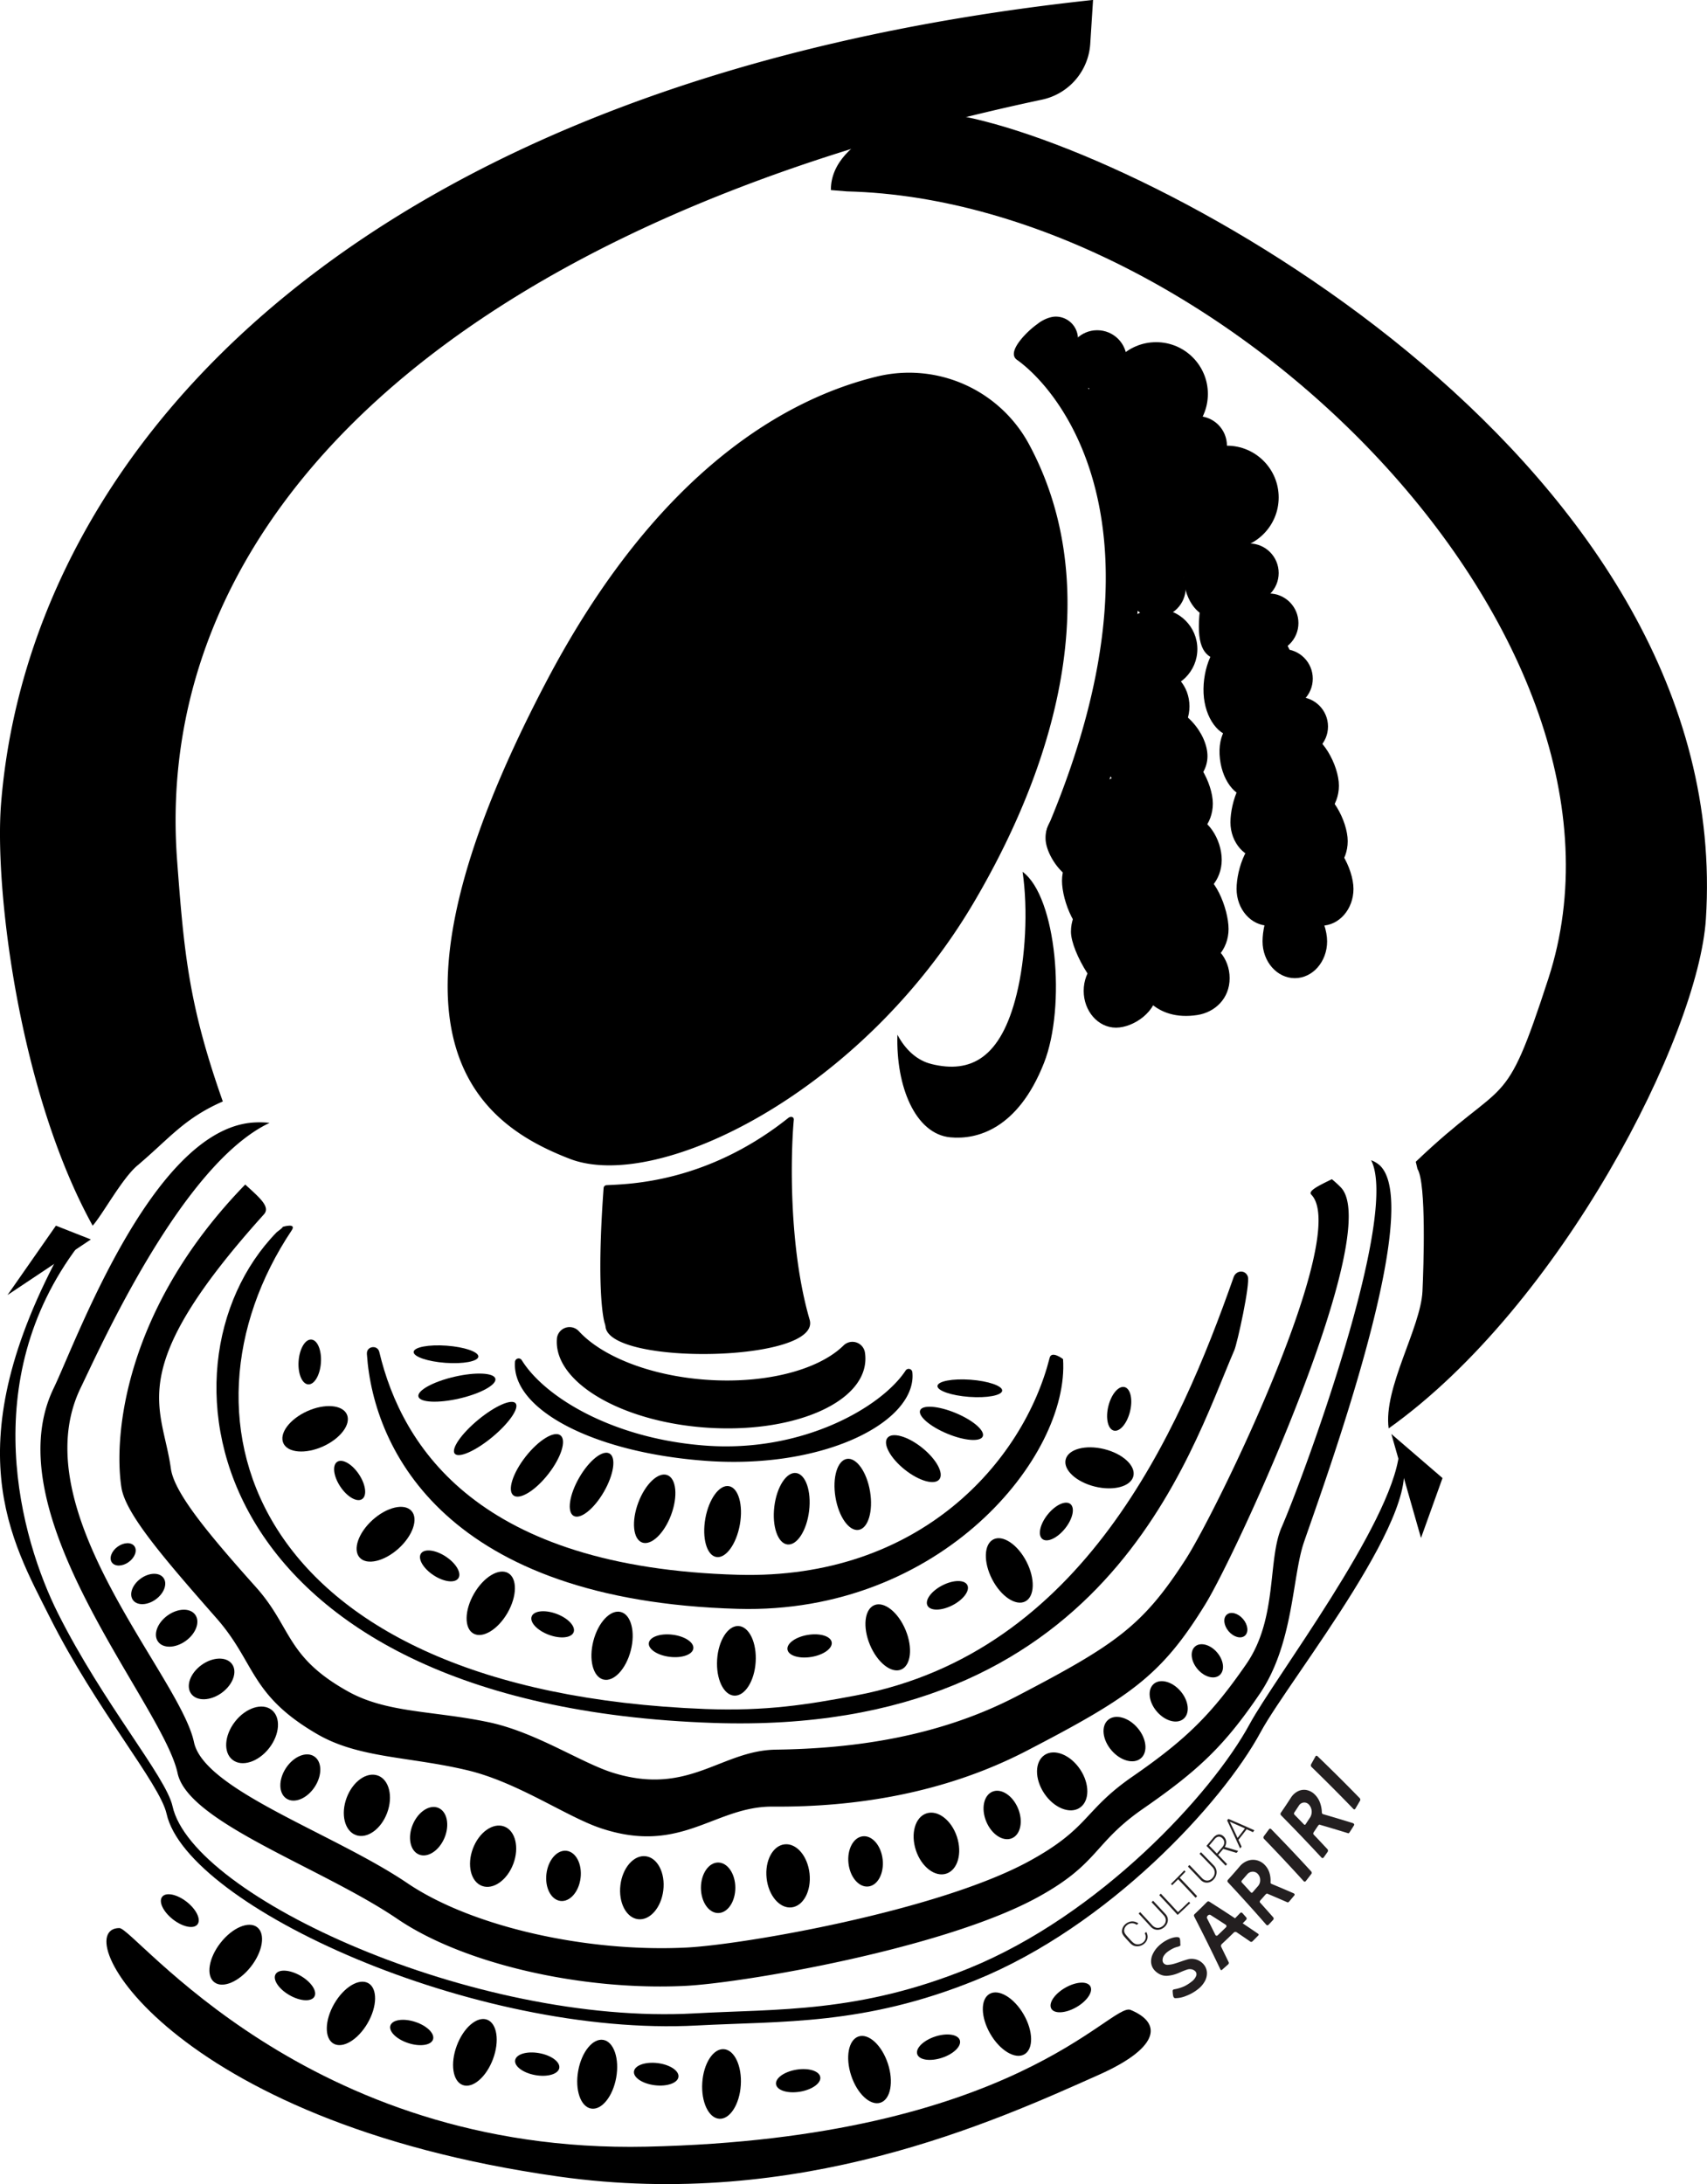 <svg id="Capa_1" data-name="Capa 1" xmlns="http://www.w3.org/2000/svg" viewBox="0 0 1077.09 1377.88"><defs><style>.cls-1{fill:#231f20;}</style></defs><path d="M661.9,296.39a86,86,0,0,0-96.13-42.67C510.86,267.12,428.28,311,357.25,446.28,238.48,672.5,316.53,725.66,372,747.15c55.65,21.58,184.47-41.85,255.11-161.75C686,485.38,706.87,379.85,661.9,296.39Z" transform="translate(-12.61 -16.13)"/><path d="M726,1284.12c21.52,9,16.13,24.76-19.6,40.74-67.46,30.16-189.88,85.72-341.19,64.39C119.08,1354.56,54.56,1232.7,87.91,1232.48c9.75-.07,117.57,142.66,332.63,137.92C653.35,1365.27,713.59,1279,726,1284.12Z" transform="translate(-12.61 -16.13)"/><path d="M883.22,751.32a17.74,17.74,0,0,0-5.45-3.25c18.1,35.35-43,200.68-56.54,231.72-8.86,20.35-2.36,57.43-22.24,86.17-21.82,31.55-37.72,47.41-71.87,71-30.89,21.39-26.9,32.4-65,53.25-57.65,31.51-180.83,52.82-216.6,54.58-62.93,3.09-135.29-13.16-175.83-40.61-46.52-31.51-128.3-58.74-134.69-89-9-42.43-109.11-146.14-71.42-223.67,12.13-24.95,63.72-140.84,119.13-167a58.51,58.51,0,0,0-11.51-.11c-63,6.07-110.82,138.76-124.73,167.51-38.62,79.82,68.88,199.1,78.19,242.84,6.64,31.19,90.82,59.43,138.75,92,41.76,28.39,116.24,45.29,181,42.23,36.79-1.73,163.47-23.45,222.72-55.8,39.2-21.41,35.11-34.08,66.85-56.06,35.08-24.29,51.34-39.8,73.49-72.4,21.52-31.65,20.38-73.82,27.92-95.69C848.09,952,911.81,778.05,883.22,751.32Z" transform="translate(-12.61 -16.13)"/><path d="M853,760.06c-8,3.9-15.29,7.38-13,9.71,25,25.46-59.29,199.09-79.29,230.15-27,41.86-43.9,53.64-106.28,86.17-49.73,25.93-103.6,33.18-152.13,33.83-34.79.47-54.91,29.41-102.72,14.65-20.15-6.23-48.72-25.62-78.45-31.91-34.52-7.31-64-5.72-88.51-19.23-39.8-22-35.72-40.55-58.49-66-30.41-34-51.58-59.57-53.7-74.81-5.56-40.1-30.44-61.44,58.72-160.4,4.27-4.75-2.83-10.58-11.8-18.81-76.39,78.52-83.14,159-78.12,191.16,2.59,16.63,26.93,44.82,60,82.47,24.76,28.2,20.85,48.31,63.6,73.13,26.29,15.26,57.89,14,94.7,22.76,31.69,7.53,62.46,29.27,84,36.5,51.09,17.16,71.78-13.85,108.7-13.57,51.49.4,108.05-8.17,160.24-35.23,65.47-34,85-47.46,112.64-92.37,20.52-33.33,112.66-234.75,85.58-263A66.64,66.64,0,0,0,853,760.06Z" transform="translate(-12.61 -16.13)"/><path d="M395.3,763.83c12.4-.76,62.35-.72,114.69-42.41,1.55-1.24,3.67-.79,3.49,1.2-1.94,21.33-3.39,80,10,126.07,7.8,26.73-125.67,29.23-128.77,4.59a11.59,11.59,0,0,0-.42-2c-1.16-3.22-5.36-23.7-.81-85.68A1.9,1.9,0,0,1,395.3,763.83Z" transform="translate(-12.61 -16.13)"/><path d="M558.39,869.49A8,8,0,0,0,544.81,865c-15.56,15.29-49,24.32-86.9,21.55-35.48-2.59-65.58-14.83-80.09-30.65A8,8,0,0,0,364,860.68a1,1,0,0,1,0,.17c-2,26.94,40,52,93.74,55.89S556.63,902,558.6,875.06A25.28,25.28,0,0,0,558.39,869.49Z" transform="translate(-12.61 -16.13)"/><path d="M588.28,881.82a2.31,2.31,0,0,0-4.24-1.06c-15,22.85-64.57,51.86-126.08,47.37-58.62-4.28-101.7-30.61-116.13-53.92a2.31,2.31,0,0,0-4.26,1v.07C335.4,905,386.37,932.5,458,937.73s128.2-22.24,130.36-51.92A22.16,22.16,0,0,0,588.28,881.82Z" transform="translate(-12.61 -16.13)"/><path d="M799.94,821.36c-1.61-4.32-7.38-3.91-8.91.45-34.5,98.08-95.09,236.78-238.29,263.92-30.65,5.81-56.64,10-95.09,8.56-287.4-11.13-340.76-182.56-261-301.95,3.32-5-5.65-2.21-5.65-2.21-.13.83-3.28,2.85-3.87,3.45-82.66,84.8-47,298.67,275.84,309.5,247.34,8.29,299.9-169,328.52-235.24C793.28,863.65,801.63,825.9,799.94,821.36Z" transform="translate(-12.61 -16.13)"/><path d="M683.38,873.56c0-.07-7.26-5.58-8.45-.87-16.45,65-81.55,140.12-196.65,136.92-163.24-4.53-211.9-80-226.34-140.58-1.12-4.7-8.12-3.68-7.82,1.14,0,.09,0,.18,0,.27,4.15,61.2,50.93,155.57,234.14,160.66C606.5,1034.66,687.53,934.76,683.38,873.56Z" transform="translate(-12.61 -16.13)"/><ellipse cx="294.02" cy="870.44" rx="5.43" ry="20.47" transform="translate(-608.14 1084.15) rotate(-85.82)"/><ellipse cx="300.87" cy="891.56" rx="24.92" ry="7.04" transform="translate(-205.98 74.73) rotate(-13.04)"/><ellipse cx="318.78" cy="917.26" rx="24.92" ry="7.04" transform="translate(-524.34 397.91) rotate(-39.62)"/><ellipse cx="347.86" cy="937.73" rx="23.96" ry="8.98" transform="matrix(0.62, -0.79, 0.79, 0.62, -617.68, 617.87)"/><ellipse cx="385.87" cy="952.77" rx="22.7" ry="8.98" transform="translate(-644.79 794.43) rotate(-60)"/><ellipse cx="425.71" cy="967.97" rx="22.7" ry="11.06" transform="translate(-642.68 1011.24) rotate(-69.48)"/><ellipse cx="468.56" cy="976.05" rx="22.7" ry="11.06" transform="translate(-587.45 1248.95) rotate(-79.84)"/><ellipse cx="417.61" cy="1207.07" rx="20.01" ry="13.63" transform="translate(-843.45 1460.69) rotate(-83.11)"/><ellipse cx="323.75" cy="1187.13" rx="20.01" ry="13.63" transform="translate(-914.15 1058.1) rotate(-69.48)"/><ellipse cx="244.11" cy="1155.04" rx="20.01" ry="13.63" transform="translate(-935.82 962.66) rotate(-69.48)"/><ellipse cx="171.65" cy="1110.62" rx="20.01" ry="13.63" transform="translate(-821.51 545.45) rotate(-51.97)"/><ellipse cx="509.78" cy="1199.6" rx="13.63" ry="20.01" transform="translate(-139.29 46) rotate(-6.21)"/><ellipse cx="603.55" cy="1179.06" rx="13.63" ry="20.01" transform="translate(-352.38 233.09) rotate(-18.3)"/><ellipse cx="682.81" cy="1139.98" rx="13.63" ry="20.01" transform="translate(-530.86 555.31) rotate(-33.75)"/><ellipse cx="453.13" cy="1190.94" rx="10.85" ry="15.93"/><ellipse cx="558.67" cy="1190.48" rx="10.85" ry="15.93" transform="translate(-138.01 51.23) rotate(-6.21)"/><ellipse cx="644.93" cy="1161.16" rx="10.85" ry="15.93" transform="translate(-409.44 321.04) rotate(-22.61)"/><ellipse cx="368.18" cy="1199.6" rx="15.93" ry="10.85" transform="translate(-879.54 1405.04) rotate(-83.11)"/><ellipse cx="283.08" cy="1171.27" rx="15.93" ry="10.85" transform="translate(-919.62 966.26) rotate(-67.39)"/><ellipse cx="202.09" cy="1137.54" rx="15.93" ry="10.85" transform="translate(-871.66 664.44) rotate(-56.63)"/><ellipse cx="146.1" cy="1075.33" rx="15.93" ry="10.85" transform="translate(-615.65 274.05) rotate(-35.92)"/><ellipse cx="124.04" cy="1043.33" rx="14.48" ry="9.86" transform="translate(-601.07 255.02) rotate(-35.92)"/><ellipse cx="106.11" cy="1018.58" rx="11.9" ry="8.1" transform="translate(-589.96 239.8) rotate(-35.92)"/><ellipse cx="90.3" cy="996.75" rx="8.76" ry="5.97" transform="translate(-580.16 226.37) rotate(-35.92)"/><ellipse cx="722.17" cy="1113.18" rx="10.85" ry="15.93" transform="translate(-562.56 719.68) rotate(-40.5)"/><ellipse cx="750.05" cy="1089.37" rx="9.86" ry="14.48" transform="translate(-540.41 732.08) rotate(-40.5)"/><ellipse cx="774.45" cy="1063.8" rx="8.1" ry="11.9" transform="translate(-517.96 741.8) rotate(-40.5)"/><ellipse cx="792.43" cy="1041.3" rx="5.97" ry="8.76" transform="translate(-499.04 748.09) rotate(-40.5)"/><ellipse cx="512.18" cy="967.97" rx="22.7" ry="11.06" transform="translate(-522.86 1344.17) rotate(-83.11)"/><ellipse cx="550.75" cy="958.84" rx="11.06" ry="22.7" transform="translate(-162.03 86.87) rotate(-9.41)"/><ellipse cx="588.93" cy="936.37" rx="8.81" ry="20.96" transform="translate(-522.74 794.94) rotate(-51.33)"/><ellipse cx="612.94" cy="913.98" rx="7.04" ry="21.4" transform="translate(-479.03 1112.39) rotate(-67.39)"/><ellipse cx="706.36" cy="942.06" rx="12.18" ry="22" transform="translate(-389.74 1386.89) rotate(-76.18)"/><ellipse cx="649.46" cy="1006.85" rx="12.18" ry="22" transform="translate(-401.96 393.72) rotate(-27.29)"/><ellipse cx="572.74" cy="1049.1" rx="12.18" ry="22" transform="translate(-371.91 284.68) rotate(-22.61)"/><ellipse cx="477.23" cy="1063.8" rx="22" ry="12.18" transform="translate(-627.94 1454.78) rotate(-86.27)"/><ellipse cx="398.81" cy="1054.43" rx="22" ry="12.18" transform="translate(-734.54 1159.96) rotate(-75.48)"/><ellipse cx="322.26" cy="1027.59" rx="22" ry="12.18" transform="translate(-741.39 776.75) rotate(-60)"/><ellipse cx="255.88" cy="984.05" rx="22" ry="12.18" transform="translate(-605.33 407.83) rotate(-42)"/><ellipse cx="211.43" cy="917.52" rx="22" ry="12.18" transform="translate(-371.96 152.56) rotate(-24.34)"/><ellipse cx="679.16" cy="976.05" rx="14.14" ry="7.04" transform="translate(-519.87 880.26) rotate(-51.33)"/><ellipse cx="610.41" cy="1022.56" rx="14.14" ry="7.04" transform="translate(-413.51 377.56) rotate(-27.29)"/><ellipse cx="523.52" cy="1054.43" rx="14.14" ry="7.04" transform="translate(-178.03 83.71) rotate(-9.41)"/><ellipse cx="436.06" cy="1054.43" rx="7.04" ry="14.14" transform="translate(-675.68 1344.68) rotate(-83.11)"/><ellipse cx="361.33" cy="1040.85" rx="7.04" ry="14.14" transform="translate(-752.75 998.28) rotate(-69.48)"/><ellipse cx="290.02" cy="1004.05" rx="7.04" ry="14.14" transform="translate(-720.62 677.81) rotate(-56.63)"/><ellipse cx="233.21" cy="950.12" rx="7.04" ry="14.14" transform="translate(-501.15 273.55) rotate(-33.75)"/><ellipse cx="206.31" cy="878.38" rx="14.14" ry="7.04" transform="matrix(0.07, -1, 1, 0.07, -697.37, 1004.04)"/><ellipse cx="718.77" cy="904.84" rx="14.14" ry="7.04" transform="translate(-344.15 1370.61) rotate(-76.18)"/><path d="M657.84,566.13c3.55,24.1,1.79,54.71-3.72,77.09-10,40.86-29.27,50.2-53.73,44.19-9.1-2.24-16.43-8.91-21.53-18.5-1,32.66,11.3,62.62,33.37,64.73,16.62,1.59,42.59-5,59.1-46.86C685.4,651.13,679.22,581.7,657.84,566.13Z" transform="translate(-12.61 -16.13)"/><path d="M654.27,243.11c26.51,18.8,100.08,104.32,19.25,295.3a7.66,7.66,0,0,0,4.2,10.1L688.93,553a7.63,7.63,0,0,0,9.91-4.2c15.34-37.67,75.67-215.16-25.7-322.48-2.51-2.66-.92-6.84-4-4.9l-2.37-.49C662.68,223.48,646.91,237.89,654.27,243.11Z" transform="translate(-12.61 -16.13)"/><path d="M692.78,229.87c0,7.73,7.73,18.24,0,18.24s-20.65-11.88-28-18.24c-5.84-5.06,6.27-14,14-14A14,14,0,0,1,692.78,229.87Z" transform="translate(-12.61 -16.13)"/><circle cx="692.33" cy="226.99" r="18.66"/><circle cx="755.52" cy="281.17" r="18.66"/><circle cx="788.17" cy="361.5" r="18.66"/><ellipse cx="765.28" cy="361.31" rx="18.66" ry="28.18"/><ellipse cx="781.96" cy="393.07" rx="18.66" ry="28.18"/><path d="M824.28,462.65c4.29,15-.27,29.4-10.18,32.24s-21.42-7-25.7-22,2.47-25.83,12.38-28.67S820,447.69,824.28,462.65Z" transform="translate(-12.61 -16.13)"/><path d="M829.58,497.67c.75,15.55-7,28.56-17.28,29.06s-19.25-11.7-20-27.24,8.29-24.58,18.59-25.08S828.82,482.13,829.58,497.67Z" transform="translate(-12.61 -16.13)"/><path d="M819.42,490.24c.75,15.55-7,28.56-17.28,29.06s-19.25-11.7-20-27.25,8.3-24.58,18.59-25.08S818.66,474.69,819.42,490.24Z" transform="translate(-12.61 -16.13)"/><path d="M809.32,451.77c.75,15.55-7,28.56-17.27,29.06s-19.26-11.7-20-27.25,6.16-33.42,16.45-33.92S808.56,436.22,809.32,451.77Z" transform="translate(-12.61 -16.13)"/><path d="M805,403.56c.76,15.55-7,28.56-17.27,29.06s-17.82-2.69-18.58-18.24,4.73-42.43,15-42.93S804.27,388,805,403.56Z" transform="translate(-12.61 -16.13)"/><ellipse cx="810.63" cy="437.38" rx="18.66" ry="28.18" transform="translate(-101.68 223.87) rotate(-15.98)"/><circle cx="800.63" cy="393.07" r="18.66"/><circle cx="809.68" cy="428.14" r="18.66"/><circle cx="788.17" cy="424.08" r="18.66"/><circle cx="819.29" cy="458.34" r="18.66"/><circle cx="722.87" cy="441.94" r="18.66"/><circle cx="710.84" cy="506.98" r="18.66"/><path d="M709.67,545c0,10.3-5.17,26.85-15.48,26.85S672.34,555.31,672.34,545a18.67,18.67,0,1,1,37.33,0Z" transform="translate(-12.61 -16.13)"/><path d="M723.45,571.76c0,12.83-9.12,35.67-20.37,35.67s-20.37-22.84-20.37-35.67,9.12-23.22,20.37-23.22S723.45,558.94,723.45,571.76Z" transform="translate(-12.61 -16.13)"/><path d="M729.09,603.9c0,12.82-.4,42.74-11.65,42.74s-29.08-29.92-29.08-42.74,9.12-23.22,20.37-23.22S729.09,591.07,729.09,603.9Z" transform="translate(-12.61 -16.13)"/><path d="M742.77,641.22c0,12.83-14.74,23.23-26,23.23s-20.37-10.4-20.37-23.23S705.53,618,716.78,618,742.77,628.4,742.77,641.22Z" transform="translate(-12.61 -16.13)"/><path d="M788.49,633.25c0,12.82-9.25,21.49-20.36,23.22-26.51,4.12-39-14.73-39-27.55s27.79-18.89,39-18.89S788.49,620.42,788.49,633.25Z" transform="translate(-12.61 -16.13)"/><path d="M787.81,602.21c0,12.83-9.12,23.22-20.37,23.22S747.07,615,747.07,602.21s9.12-35.88,20.37-35.88S787.81,589.39,787.81,602.21Z" transform="translate(-12.61 -16.13)"/><ellipse cx="744.91" cy="562.37" rx="20.37" ry="23.22"/><path d="M783.5,558.56c0,12.82-9.12,23.22-20.36,23.22s-20.37-10.4-20.37-23.22,9.12-27.67,20.37-27.67S783.5,545.73,783.5,558.56Z" transform="translate(-12.61 -16.13)"/><path d="M777.89,523.1c0,12.83-9.12,23.22-20.37,23.22s-20.37-10.39-20.37-23.22,7.25-33.31,18.5-33.31S777.89,510.28,777.89,523.1Z" transform="translate(-12.61 -16.13)"/><path d="M857.44,511.79c0,12.83-9.12,23.22-20.37,23.22s-20.37-10.39-20.37-23.22,7.25-33.31,18.5-33.31S857.44,499,857.44,511.79Z" transform="translate(-12.61 -16.13)"/><path d="M829.74,534.9c0,12.82-9.12,23.22-20.37,23.22S789,547.72,789,534.9s7.25-33.31,18.5-33.31S829.74,522.08,829.74,534.9Z" transform="translate(-12.61 -16.13)"/><path d="M863,546.81c0,12.83-9.12,23.22-20.37,23.22s-20.37-10.39-20.37-23.22,7.25-33.31,18.5-33.31S863,534,863,546.81Z" transform="translate(-12.61 -16.13)"/><path d="M833.6,576.91c0,12.82-9.12,23.22-20.37,23.22s-20.36-10.4-20.36-23.22,7.24-33.31,18.49-33.31S833.6,564.08,833.6,576.91Z" transform="translate(-12.61 -16.13)"/><path d="M866.63,576.91c0,12.82-9.12,23.22-20.37,23.22s-20.37-10.4-20.37-23.22,7.25-33.31,18.5-33.31S866.63,564.08,866.63,576.91Z" transform="translate(-12.61 -16.13)"/><path d="M850,610c0,12.82-9.12,23.22-20.37,23.22s-20.37-10.4-20.37-23.22,7.25-33.32,18.5-33.32S850,597.2,850,610Z" transform="translate(-12.61 -16.13)"/><ellipse cx="730.16" cy="445.62" rx="20.37" ry="23.22"/><ellipse cx="724.54" cy="593.28" rx="20.37" ry="23.22"/><ellipse cx="716.49" cy="570.76" rx="20.37" ry="23.22"/><ellipse cx="716.49" cy="536.22" rx="20.37" ry="23.22"/><ellipse cx="704.83" cy="529.24" rx="20.37" ry="33.63"/><circle cx="729.5" cy="370.83" r="18.66"/><circle cx="730.16" cy="333.5" r="25.33"/><ellipse cx="729.5" cy="321.66" rx="25.33" ry="58.5"/><circle cx="722.87" cy="273.85" r="25.33"/><circle cx="711.53" cy="252.31" r="25.33"/><circle cx="729.5" cy="248.52" r="32.65"/><circle cx="774.18" cy="313.82" r="32.65"/><circle cx="730.16" cy="409.47" r="25.36"/><path d="M774.51,493.15c0,14-14.73,25.36-32.89,25.36s-32.89-11.36-32.89-25.36,14.72-32.77,32.89-32.77S774.51,479.14,774.51,493.15Z" transform="translate(-12.61 -16.13)"/><path d="M134.5,711" transform="translate(-12.61 -16.13)"/><path d="M13.29,523C9,576.38,24.59,705.21,71.08,789.37c6.39-7.18,18.54-29.83,28.28-38C119.78,734.07,128.8,721.7,153.2,711c-21.45-60.73-24.47-93.45-28.85-152.2C108.46,345.54,293.83,158.89,670.06,79a38.54,38.54,0,0,0,30.48-35.23l1.77-27.68C242.6,65.41,31.57,296.52,13.29,523Z" transform="translate(-12.61 -16.13)"/><path d="M1089,595.88c18.24-284-338.34-480.11-468.33-506.28-27.2-5.48-84.05,12.43-83.78,46.45l10.14.82c237.93,5.93,512.38,282,442.56,496.67-28.35,87.19-25.56,60-83.65,115.51l1.08,4.54h0c5.68,9,3.84,62.16,3.15,77.07-1.06,23.19-24.85,61.15-21.33,86.6C997.67,839.79,1084.31,669.35,1089,595.88Z" transform="translate(-12.61 -16.13)"/><ellipse cx="624.52" cy="891.91" rx="5.43" ry="20.47" transform="translate(-323.11 1433.68) rotate(-85.82)"/><path d="M895.44,933.12c-5,44.92-78.66,141.78-94.23,170.52-24.13,44.55-95,120.76-177.18,154.21-69.63,28.34-120.34,25.53-173.3,28.46-138.4,7.65-316.58-73.41-329.26-130.7-4.13-18.65-43.7-64.72-72.25-121.61C25.42,986.55-2.22,887.12,61.86,802.28H52.7c-69.23,126.12-32.88,185.9-8.58,234.28,29.1,57.93,69.38,104.87,73.6,123.84,13,58.3,194.14,141.08,334.71,133.54,53.79-2.88,105.31.06,176-28.65C711.83,1231.4,783.7,1154,808.13,1108.72,826.2,1075.23,916.56,964,895.44,933.12Z" transform="translate(-12.61 -16.13)"/><polygon points="877.91 904.65 896.63 970.25 910.2 932.46 877.91 904.65"/><polygon points="57.34 781.92 4.74 816.99 35.28 773.25 57.34 781.92"/><ellipse cx="561.35" cy="1321.68" rx="12.18" ry="22" transform="translate(-399.3 227.05) rotate(-18.3)"/><ellipse cx="647.98" cy="1293.08" rx="12.18" ry="22" transform="translate(-572.33 481.1) rotate(-30)"/><ellipse cx="467.85" cy="1330.73" rx="22" ry="12.18" transform="translate(-903.07 1694.99) rotate(-86.27)"/><ellipse cx="389.43" cy="1324.71" rx="22" ry="12.18" transform="translate(-995.81 1458.21) rotate(-79.84)"/><ellipse cx="312.26" cy="1310.88" rx="22" ry="12.18" transform="translate(-1037.51 1127.7) rotate(-69.48)"/><ellipse cx="234.05" cy="1286.32" rx="22" ry="12.18" transform="translate(-1009.57 829.73) rotate(-60)"/><ellipse cx="161.34" cy="1249.32" rx="22" ry="12.18" transform="translate(-934.73 590.58) rotate(-51.97)"/><ellipse cx="516.32" cy="1328.72" rx="14.14" ry="7.04" transform="translate(-222.99 86.22) rotate(-9.41)"/><ellipse cx="604.89" cy="1307.55" rx="14.14" ry="7.04" transform="translate(-392.66 240.01) rotate(-18.3)"/><ellipse cx="685.55" cy="1271.21" rx="14.14" ry="7.04" transform="matrix(0.87, -0.5, 0.5, 0.87, -556.37, 496.96)"/><ellipse cx="426.68" cy="1324.71" rx="7.04" ry="14.14" transform="translate(-952.27 1573.21) rotate(-83.11)"/><ellipse cx="351.58" cy="1318.33" rx="7.04" ry="14.14" transform="translate(-1020.7 1415.7) rotate(-79.84)"/><ellipse cx="272.4" cy="1298.34" rx="7.04" ry="14.14" transform="translate(-1059.06 1138.94) rotate(-71.95)"/><ellipse cx="198.73" cy="1268.67" rx="7.04" ry="14.14" transform="translate(-1011.94 790.32) rotate(-60)"/><ellipse cx="126.05" cy="1221.49" rx="7.04" ry="14.14" transform="translate(-926.35 552.1) rotate(-51.97)"/><path class="cls-1" d="M760.9,1275.32a17.35,17.35,0,0,1-6.82,1.38,1.18,1.18,0,0,1-.78-.43,3,3,0,0,1-.5-1.3,21,21,0,0,1-.26-2.61,1,1,0,0,1,.39-1,1.43,1.43,0,0,1,.46-.21,26.58,26.58,0,0,0,6.61-2,24.82,24.82,0,0,0,4.52-2.9,8.35,8.35,0,0,0,2.79-3.46,2.78,2.78,0,0,0-.39-2.94,4.59,4.59,0,0,0-2.64-1.38,5.37,5.37,0,0,0-2.73.25c-1.06.34-2.33.82-3.81,1.46-.17.09-.61.28-1.34.59a22.25,22.25,0,0,1-7.33,1.84,9.25,9.25,0,0,1-5.45-1.43,11.73,11.73,0,0,1-2.64-2.19,8.32,8.32,0,0,1-2-4.56,10.32,10.32,0,0,1,.91-5.3,17.15,17.15,0,0,1,3.82-5.35,14.77,14.77,0,0,1,1.12-1,21.69,21.69,0,0,1,7.1-4c2.85-.88,4.74-.73,5.08.17a8,8,0,0,1,.34,2.29c0,1,.08,1.65.11,1.94a.58.58,0,0,1-.23.48,5.33,5.33,0,0,1-1.8.7,13.27,13.27,0,0,0-2.84,1.08,21.86,21.86,0,0,0-3.44,2.16,9.53,9.53,0,0,0-2.33,2.62,5.37,5.37,0,0,0-.64,2.54,2.86,2.86,0,0,0,.66,1.91,3.3,3.3,0,0,0,2.85,1,18,18,0,0,0,4.07-.75c1.33-.39,2.8-.89,4.39-1.45s3.19-1.06,4.34-1.35a9,9,0,0,1,3.33-.12,9.24,9.24,0,0,1,3.27,1,10.05,10.05,0,0,1,2.9,2.28,8.73,8.73,0,0,1,2.16,5.08,10.31,10.31,0,0,1-1.24,5.54,16.05,16.05,0,0,1-4.37,5.11A27.43,27.43,0,0,1,760.9,1275.32Z" transform="translate(-12.61 -16.13)"/><path class="cls-1" d="M795.13,1223c-1.28,1.34-1.93,2-3.23,3.33-6.59-4.36-9.87-6.47-16.37-10.58a1,1,0,0,0-.66-.08,1.18,1.18,0,0,0-.6.3c-3.14,3.16-4.73,4.71-7.95,7.78a1.08,1.08,0,0,0-.33.63,1.32,1.32,0,0,0,.08.69q8.58,16.68,16.66,33.63a.65.65,0,0,0,.4.31.5.5,0,0,0,.47-.12c1.61-1.41,2.4-2.11,4-3.54a1.23,1.23,0,0,0,.35-.64,1,1,0,0,0-.11-.76c-1.85-3.84-2.77-5.74-4.62-9.51a1.42,1.42,0,0,1-.14-1,1.56,1.56,0,0,1,.46-.88c3.07-2.86,4.59-4.31,7.59-7.25a1.44,1.44,0,0,1,.87-.4,1.27,1.27,0,0,1,.93.24c3.44,2.32,5.16,3.49,8.62,5.88a.82.82,0,0,0,.67.15,1.09,1.09,0,0,0,.65-.29c1.51-1.51,2.26-2.26,3.76-3.79a.57.57,0,0,0,0-.86l-.11-.12c-3.93-2.7-5.89-4-9.79-6.63.89-.9,1.33-1.36,2.21-2.27a1.12,1.12,0,0,0,0-1.5l-2.41-2.71A.92.92,0,0,0,795.13,1223ZM781,1237a1,1,0,0,1-.73.32.91.91,0,0,1-.66-.35l-.14-.23c-2.06-4.15-3.09-6.2-5.16-10.26a1.19,1.19,0,0,1-.15-.89,1.66,1.66,0,0,1,.45-.87l.23-.22a1.41,1.41,0,0,1,.86-.4,1,1,0,0,1,.85.21c3.78,2.4,5.68,3.62,9.49,6.1a1,1,0,0,1,.44.78,1,1,0,0,1-.35.87C784.05,1234.09,783,1235.08,781,1237Z" transform="translate(-12.61 -16.13)"/><path class="cls-1" d="M812.29,1230.72a.89.89,0,0,1-.67-.31q-11.91-13.64-24.26-26.87a1,1,0,0,1-.25-.7,1.12,1.12,0,0,1,.28-.76c3-3.34,4.51-5,7.44-8.47a11.86,11.86,0,0,1,5-3.57,9.87,9.87,0,0,1,5.81-.32,10.49,10.49,0,0,1,5.2,3.13,12.31,12.31,0,0,1,2.8,4.88,16.68,16.68,0,0,1,.65,5.87,1,1,0,0,0,.27.78.71.71,0,0,0,.22.16.26.26,0,0,1,.15.08c5.48,2.28,8.24,3.45,13.77,5.85a1.69,1.69,0,0,1,.6.42.71.71,0,0,1,0,1c-1.23,1.49-1.86,2.22-3.1,3.69a2.82,2.82,0,0,1-.66.61.87.87,0,0,1-.72,0c-5-2.19-7.5-3.27-12.47-5.37a.54.54,0,0,0-.56,0,3.91,3.91,0,0,0-.81.68c-1.14,1.3-1.72,2-2.88,3.25a2.12,2.12,0,0,0-.59,1,1,1,0,0,0,.35.83c3.24,3.61,4.87,5.43,8.13,9.14a1.19,1.19,0,0,1,0,1.53c-1.18,1.29-1.77,1.93-3,3.2A.86.86,0,0,1,812.29,1230.72ZM806.4,1206a5.56,5.56,0,0,0,1.35-3.85,5.47,5.47,0,0,0-1.44-3.77,4.26,4.26,0,0,0-3.42-1.46,4.53,4.53,0,0,0-3.33,1.69c-1.31,1.52-2,2.28-3.29,3.78a1,1,0,0,0,.08,1.52c2.2,2.36,3.29,3.55,5.49,6a.81.81,0,0,0,.57.3.72.72,0,0,0,.56-.26C804.35,1208.37,805,1207.59,806.4,1206Z" transform="translate(-12.61 -16.13)"/><path class="cls-1" d="M835.88,1203.19a.82.82,0,0,1-.67-.29q-12.32-13.58-25.08-26.75a1.14,1.14,0,0,1-.31-.78,1.31,1.31,0,0,1,.22-.78c1.35-1.79,2-2.69,3.35-4.5a.82.82,0,0,1,.61-.33.81.81,0,0,1,.68.28q12.86,13.15,25.28,26.73a1.27,1.27,0,0,1,.31.75,1.09,1.09,0,0,1-.22.8c-1.39,1.82-2.09,2.72-3.5,4.52A.83.83,0,0,1,835.88,1203.19Z" transform="translate(-12.61 -16.13)"/><path class="cls-1" d="M847.14,1188.32a.81.81,0,0,1-.66-.28q-12.59-13.57-25.58-26.74a1.14,1.14,0,0,1-.31-.73,1.21,1.21,0,0,1,.21-.81c2.58-3.75,3.85-5.65,6.33-9.48a11.15,11.15,0,0,1,4.49-4.12,8.55,8.55,0,0,1,5.53-.73,10.11,10.11,0,0,1,5.26,3,13.74,13.74,0,0,1,3.12,5,19.11,19.11,0,0,1,1.15,6.15,1.2,1.2,0,0,0,.34.8.51.51,0,0,0,.22.16.53.53,0,0,1,.15.07c7.5,2.19,11.27,3.32,18.85,5.66a1.68,1.68,0,0,1,.61.41.82.82,0,0,1,.06,1.08c-1,1.66-1.57,2.49-2.62,4.14a2.77,2.77,0,0,1-.58.69.75.75,0,0,1-.68,0c-7.07-2.18-10.59-3.24-17.58-5.28a.5.5,0,0,0-.55,0,4.4,4.4,0,0,0-.71.77c-1,1.46-1.46,2.19-2.45,3.64a2.33,2.33,0,0,0-.48,1.1,1.17,1.17,0,0,0,.41.85c3.42,3.59,5.13,5.41,8.57,9.09a1.39,1.39,0,0,1,.1,1.62c-1,1.44-1.52,2.17-2.55,3.6A.83.83,0,0,1,847.14,1188.32Zm-7.82-25.71a6.76,6.76,0,0,0-.79-8,3.93,3.93,0,0,0-3.39-1.31,4.14,4.14,0,0,0-3,2c-1.11,1.7-1.67,2.54-2.8,4.23a1.14,1.14,0,0,0,.22,1.59c2.31,2.35,3.47,3.54,5.78,5.93a.78.78,0,0,0,.57.28.61.61,0,0,0,.51-.32C837.57,1165.24,838.16,1164.37,839.32,1162.61Z" transform="translate(-12.61 -16.13)"/><path class="cls-1" d="M867.23,1157.59a.81.81,0,0,1-.66-.26q-13-13.47-26.45-26.53a1.22,1.22,0,0,1-.36-.8,1.3,1.3,0,0,1,.13-.83c1.12-2,1.68-3,2.78-5a.71.71,0,0,1,.55-.39.76.76,0,0,1,.68.25q13.53,13,26.64,26.48a1.4,1.4,0,0,1,.37.77,1.18,1.18,0,0,1-.14.85c-1.16,2-1.75,3-2.93,5A.8.8,0,0,1,867.23,1157.59Z" transform="translate(-12.61 -16.13)"/><path class="cls-1" d="M736.62,1237a5.19,5.19,0,0,1,0,2,5.41,5.41,0,0,1-.75,1.88,6.51,6.51,0,0,1-1.49,1.63,6.77,6.77,0,0,1-2.22,1.17,6.68,6.68,0,0,1-2.47.29,5.4,5.4,0,0,1-1.53-.3,5.09,5.09,0,0,1-1.32-.73,9.53,9.53,0,0,1-1.37-1.25c-.48-.5-1-1.1-1.67-1.8s-1.16-1.31-1.61-1.83a9.72,9.72,0,0,1-1.06-1.44,4.8,4.8,0,0,1-.53-1.32,4.55,4.55,0,0,1,0-1.44,5.65,5.65,0,0,1,.74-2.18,6.46,6.46,0,0,1,1.59-1.84,7.14,7.14,0,0,1,2-1.15,6.14,6.14,0,0,1,2-.42,6,6,0,0,1,2,.3,6.94,6.94,0,0,1,2,1l-1.06.88a5.13,5.13,0,0,0-3.13-1,4.92,4.92,0,0,0-3,1.17,5.24,5.24,0,0,0-1.2,1.38,4.2,4.2,0,0,0-.57,1.67,3.19,3.19,0,0,0,.05,1.16,3.88,3.88,0,0,0,.48,1.14,10.45,10.45,0,0,0,1,1.32c.41.48.91,1.06,1.51,1.72s1.13,1.23,1.58,1.69a10.19,10.19,0,0,0,1.25,1.13,4.54,4.54,0,0,0,1.13.65,4.33,4.33,0,0,0,1.24.26,5,5,0,0,0,1.88-.24,5.1,5.1,0,0,0,1.66-.88,4.37,4.37,0,0,0,1.15-5.83l1-.84A6.31,6.31,0,0,1,736.62,1237Z" transform="translate(-12.61 -16.13)"/><path class="cls-1" d="M749.22,1225.63a5.39,5.39,0,0,1,.27,2.18,5.8,5.8,0,0,1-.66,2.16,6.79,6.79,0,0,1-1.58,1.94,6.92,6.92,0,0,1-2.17,1.3,6,6,0,0,1-2.27.38,5.56,5.56,0,0,1-2.18-.51,6,6,0,0,1-1.88-1.41c-3.09-3.39-4.63-5.07-7.7-8.36l1-.88c3,3.25,4.54,4.9,7.59,8.25a5.82,5.82,0,0,0,1.56,1.2,4.2,4.2,0,0,0,1.74.48,4.43,4.43,0,0,0,1.78-.28,5.74,5.74,0,0,0,3-2.57,4.24,4.24,0,0,0,.49-1.7,4,4,0,0,0-.28-1.75,5.32,5.32,0,0,0-1.06-1.65c-3.07-3.35-4.61-5-7.66-8.25l1-.9c3.1,3.3,4.66,5,7.79,8.37A5.83,5.83,0,0,1,749.22,1225.63Z" transform="translate(-12.61 -16.13)"/><path class="cls-1" d="M755.68,1224.2c-4.67-5.11-7-7.61-11.61-12.5.4-.36.59-.55,1-.92,4.31,4.56,6.48,6.89,10.83,11.64,2.8-2.59,4.18-3.9,6.91-6.55l.8.86C760.47,1219.76,758.89,1221.25,755.68,1224.2Z" transform="translate(-12.61 -16.13)"/><path class="cls-1" d="M757,1200.7c4.38,4.57,6.58,6.9,11,11.67l-1,1c-4.42-4.77-6.62-7.1-11-11.67-1.5,1.51-2.25,2.25-3.76,3.74l-.79-.82c3.42-3.36,5.1-5.07,8.42-8.54l.79.83C759.25,1198.41,758.5,1199.18,757,1200.7Z" transform="translate(-12.61 -16.13)"/><path class="cls-1" d="M779.84,1195.05a6,6,0,0,1,.42,2.29,6.34,6.34,0,0,1-.48,2.32,7.08,7.08,0,0,1-1.39,2.14,6.61,6.61,0,0,1-2,1.51,5.49,5.49,0,0,1-2.16.53,5,5,0,0,1-2.14-.41,5.7,5.7,0,0,1-1.91-1.36c-3.22-3.41-4.83-5.08-8-8.39.38-.39.56-.59.93-1,3.15,3.26,4.74,4.91,7.92,8.26a5.39,5.39,0,0,0,1.58,1.18,3.82,3.82,0,0,0,1.71.4,4,4,0,0,0,1.7-.4,5.1,5.1,0,0,0,1.58-1.19,5.55,5.55,0,0,0,1.1-1.7,5.07,5.07,0,0,0,.35-1.82,4.75,4.75,0,0,0-.4-1.83,5.68,5.68,0,0,0-1.14-1.68c-3.21-3.35-4.8-5-8-8.26l.9-1c3.24,3.3,4.86,5,8.12,8.38A6.22,6.22,0,0,1,779.84,1195.05Z" transform="translate(-12.61 -16.13)"/><path class="cls-1" d="M792.86,1185.06c-3.36-1-5-1.53-8.39-2.52-1.27,1.52-1.91,2.27-3.2,3.77,2.23,2.3,3.35,3.47,5.6,5.82l-.9,1c-4.87-5.11-7.29-7.61-12.1-12.49,1.77-2.07,2.65-3.11,4.39-5.2a6.29,6.29,0,0,1,1.5-1.35,4.21,4.21,0,0,1,1.66-.64,3.51,3.51,0,0,1,1.71.2,4.62,4.62,0,0,1,1.65,1.11,5,5,0,0,1,1.51,3.13,5.75,5.75,0,0,1-.85,3.42c3.37,1,5,1.48,8.44,2.49ZM782.66,1175a2.5,2.5,0,0,0-1.29-.14,3.13,3.13,0,0,0-1.25.51,5.82,5.82,0,0,0-1.16,1.08c-1.35,1.62-2,2.43-3.4,4,2,2,2.93,3,4.89,5,1.38-1.6,2.06-2.41,3.42-4a6.23,6.23,0,0,0,.88-1.37,3.9,3.9,0,0,0,.35-1.43,3.47,3.47,0,0,0-.25-1.42,4.13,4.13,0,0,0-.92-1.34A3.79,3.79,0,0,0,782.66,1175Z" transform="translate(-12.61 -16.13)"/><path class="cls-1" d="M803.22,1172c-1.59-.74-2.39-1.11-4-1.83-2,2.67-3.08,4-5.18,6.63l2,4.31-.93,1.14c-3.26-7.17-4.9-10.7-8.19-17.67l.73-1c6.53,2.79,9.81,4.23,16.43,7.2Zm-14.65-6.66c2,4.07,3,6.13,4.93,10.27,1.87-2.36,2.8-3.55,4.64-6C794.29,1167.93,792.38,1167.06,788.57,1165.37Z" transform="translate(-12.61 -16.13)"/></svg>